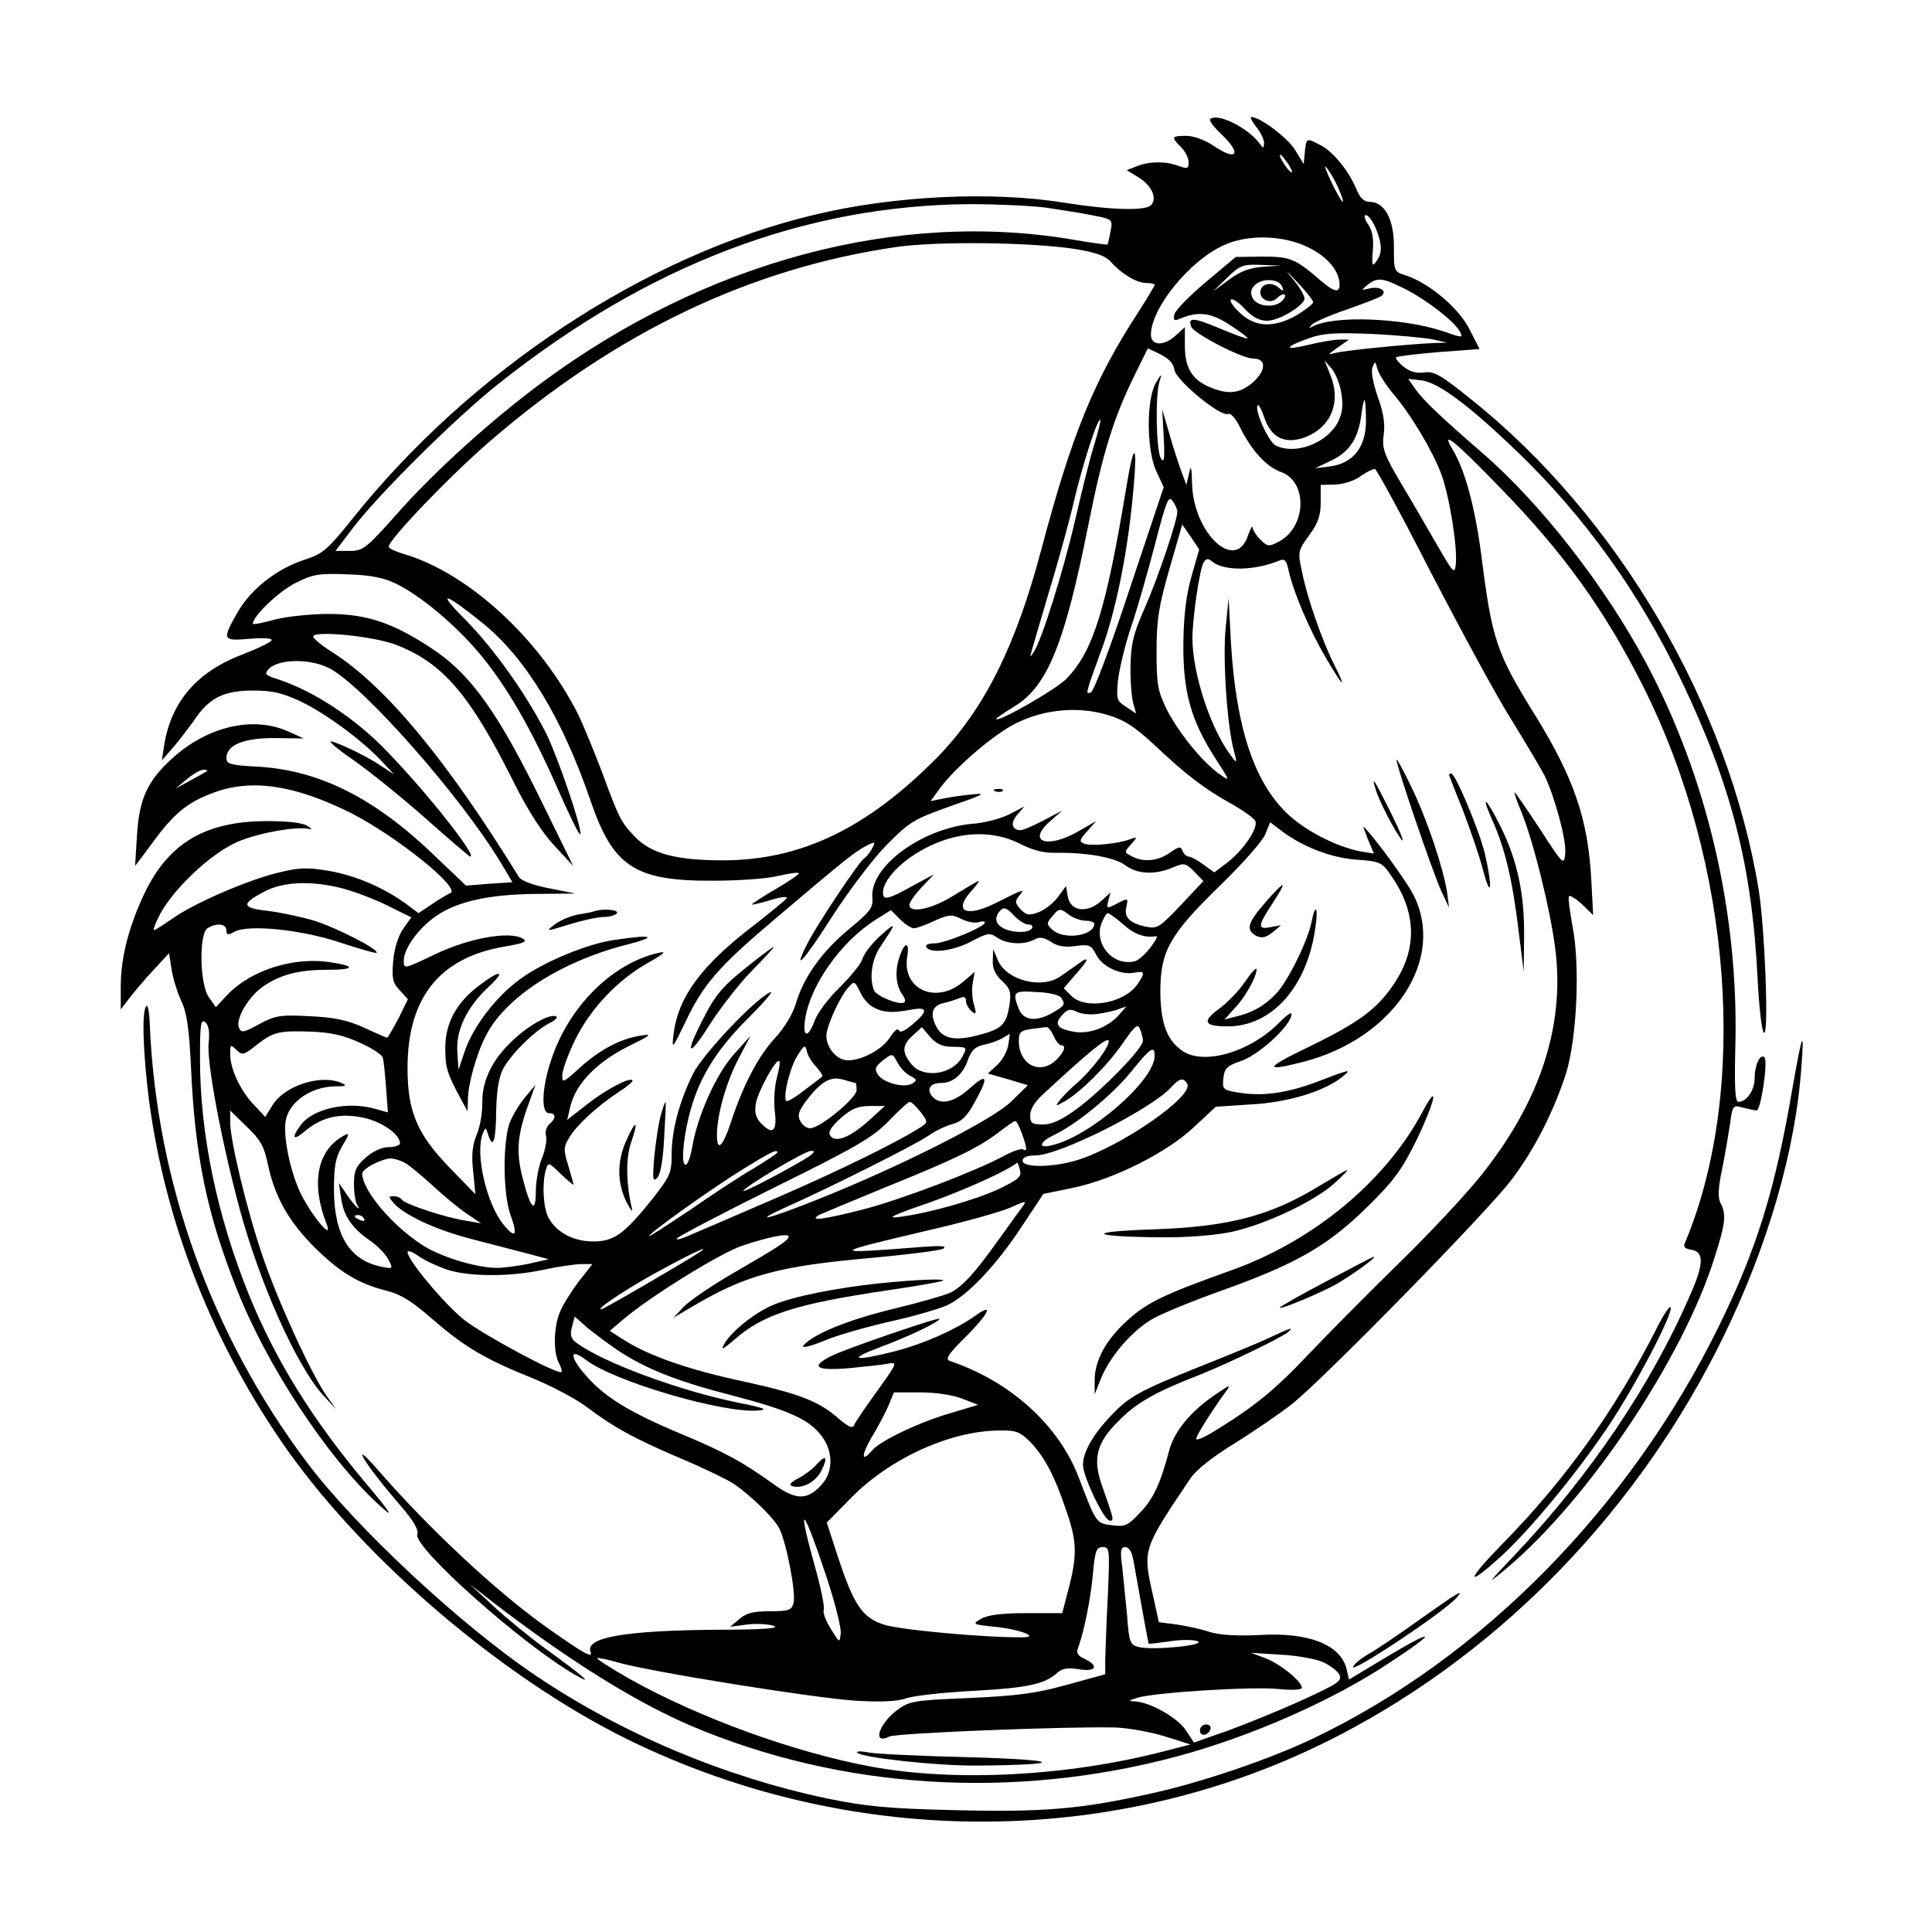 <?xml version="1.0" standalone="no"?>
<!DOCTYPE svg PUBLIC "-//W3C//DTD SVG 20010904//EN"
 "http://www.w3.org/TR/2001/REC-SVG-20010904/DTD/svg10.dtd">
<svg version="1.0" xmlns="http://www.w3.org/2000/svg"
 width="512pt" height="512pt" viewBox="0 0 512 512"
 preserveAspectRatio="xMidYMid meet">
<g transform="translate(0,512) scale(0.1,-0.1)"
fill="#000000" stroke="none">
<path d="M3207 4804 c-3 -4 10 -21 29 -39 57 -54 42 -74 -22 -30 -21 14 -51
25 -70 25 -40 0 -41 -3 -14 -30 11 -11 20 -29 20 -40 0 -17 -3 -18 -26 -10
-33 13 -76 13 -110 0 l-28 -11 31 -19 c35 -21 51 -56 33 -74 -15 -15 -106 -13
-231 7 -192 31 -453 18 -660 -32 -447 -106 -912 -413 -1226 -807 -65 -81 -78
-92 -125 -107 -74 -24 -142 -77 -178 -139 -42 -74 -41 -77 30 -71 33 3 60 2
60 -3 0 -5 -33 -21 -74 -37 -123 -46 -192 -125 -211 -242 l-6 -40 28 32 c15
17 40 50 56 72 40 61 79 81 157 81 52 0 78 -6 129 -30 66 -32 164 -104 216
-161 l30 -32 -30 20 c-38 26 -103 58 -135 68 -14 4 11 -18 55 -48 44 -31 131
-101 193 -156 63 -56 116 -101 118 -101 23 0 -156 220 -253 311 -79 73 -174
132 -257 159 -34 11 -36 14 -23 28 27 26 107 27 158 2 89 -44 350 -340 456
-516 l31 -52 -61 -4 -62 -5 -85 81 c-157 151 -303 224 -463 234 -76 4 -87 7
-87 23 0 35 47 54 130 53 l75 -1 -40 18 c-94 43 -216 14 -310 -72 -65 -60 -86
-106 -92 -203 l-5 -81 45 60 c57 79 94 109 162 134 101 38 215 21 364 -53 122
-62 296 -202 264 -213 -7 -3 -28 -15 -48 -29 l-36 -24 -32 24 c-57 42 -134 76
-205 88 -59 10 -79 9 -136 -5 -78 -19 -213 -77 -271 -116 -22 -15 -46 -31 -54
-35 -8 -5 -1 14 14 43 35 64 125 151 194 185 50 26 168 48 201 39 8 -3 6 1 -5
8 -13 9 -53 13 -110 13 -160 -1 -256 -57 -320 -187 -43 -90 -65 -173 -65 -252
l0 -60 27 35 c15 19 44 53 64 74 l37 40 7 -45 c4 -24 16 -62 26 -83 14 -29 20
-72 25 -170 10 -237 42 -392 121 -591 79 -202 238 -444 374 -570 47 -44 38
-28 -32 55 -142 169 -239 326 -309 498 -85 210 -130 427 -130 626 0 91 2 107
14 97 9 -8 12 -25 9 -54 -6 -51 35 -267 83 -444 54 -198 151 -414 220 -490
l35 -38 -25 35 c-41 58 -132 257 -171 374 -41 120 -85 304 -85 352 l0 31 44
-43 c37 -35 46 -52 56 -100 18 -85 54 -150 124 -220 67 -66 116 -96 192 -115
36 -9 68 -29 119 -74 85 -74 139 -106 263 -156 52 -21 118 -56 146 -77 73 -55
126 -84 250 -137 60 -25 123 -56 140 -67 47 -32 106 -90 121 -118 19 -37 45
-172 38 -198 -5 -19 -12 -22 -63 -22 -44 0 -63 -5 -81 -21 l-24 -20 46 6 c25
3 56 1 70 -4 17 -6 -29 -10 -151 -10 -243 -2 -350 -20 -335 -59 7 -18 -20 -3
-120 68 -134 96 -308 259 -443 414 -23 27 -42 45 -42 41 0 -10 41 -65 103
-137 33 -38 47 -63 43 -74 -13 -33 279 -293 419 -373 52 -30 24 -5 -81 71 -44
32 -106 83 -139 114 l-60 56 60 -47 c199 -153 376 -264 525 -328 397 -169 854
-198 1288 -82 197 53 414 148 568 251 122 80 120 91 -3 18 l-108 -65 -7 30
c-17 63 -101 96 -231 88 -60 -3 -104 0 -131 8 -23 8 -62 16 -88 20 l-47 6 -15
69 c-28 124 -29 122 98 311 15 23 59 58 118 94 51 32 120 79 153 105 85 68
520 512 581 594 61 80 113 184 144 281 29 93 38 289 17 392 -7 40 -12 75 -9
78 3 3 19 -7 35 -22 l29 -28 -5 95 c-9 161 -46 268 -149 435 -103 166 -114
200 -142 421 -17 131 -44 229 -76 282 -34 56 4 25 125 -100 168 -172 278 -325
380 -528 235 -468 280 -1068 111 -1472 -6 -12 -2 -17 16 -20 34 -5 34 -37 -3
-120 -103 -238 -266 -479 -464 -688 -76 -80 -77 -82 -21 -35 216 182 466 555
550 823 29 91 31 114 16 143 -8 14 -7 40 4 92 8 39 17 94 21 120 6 47 8 49 33
42 15 -4 31 -7 37 -8 11 -2 31 130 21 141 -11 11 -26 -20 -26 -55 0 -32 -21
-63 -43 -63 -9 0 -11 40 -8 153 8 350 -75 705 -235 1007 -109 205 -279 424
-436 560 -113 98 -156 139 -178 170 l-18 26 35 -4 c46 -6 126 -66 257 -192
176 -170 321 -372 431 -602 134 -280 188 -492 203 -794 4 -76 11 -139 17 -141
13 -4 2 274 -14 377 -79 489 -374 993 -764 1303 -78 63 -97 74 -123 70 -20 -3
-38 2 -54 15 -14 11 -23 23 -20 25 3 3 54 9 113 14 l108 8 -27 53 c-28 55
-105 121 -168 142 -32 10 -32 11 -32 74 1 73 -24 121 -64 121 -15 0 -26 10
-36 35 -21 49 -61 98 -94 115 -38 20 -38 20 -42 -17 l-3 -33 -23 38 c-20 32
-93 87 -116 87 -4 0 2 -12 13 -26 12 -15 21 -34 21 -43 -1 -15 -2 -15 -13 0
-32 42 -112 81 -130 63z m208 -120 c9 -15 12 -23 6 -20 -11 7 -35 46 -28 46 3
0 12 -12 22 -26z m132 -63 c24 -56 10 -43 -19 17 -15 32 -21 48 -12 37 9 -11
23 -35 31 -54z m-777 -51 c41 -6 98 -15 127 -21 52 -10 52 -11 46 -42 -3 -18
-7 -33 -8 -35 -1 -1 -40 4 -86 12 -466 81 -978 -56 -1413 -378 -130 -96 -282
-233 -378 -341 -87 -98 -95 -105 -131 -105 l-38 0 48 63 c70 91 273 292 383
379 397 316 812 474 1250 477 69 0 159 -4 200 -9z m876 -55 c17 -42 18 -66 1
-88 -10 -15 -12 -11 -9 28 3 30 -1 54 -12 70 -10 14 -12 25 -6 25 6 0 18 -16
26 -35z m-178 -51 c51 -25 82 -63 82 -99 0 -22 -15 -19 -52 13 -66 57 -79 62
-153 62 l-70 -1 -80 -67 c-44 -37 -82 -76 -83 -86 -3 -15 0 -17 14 -11 49 21
83 17 133 -16 28 -18 49 -34 47 -36 -1 -2 -34 10 -72 26 -71 30 -87 31 -77 5
7 -18 134 -84 163 -84 36 0 36 -30 2 -62 -36 -31 -66 -35 -116 -14 -47 20 -66
51 -66 110 l0 49 -23 -21 c-32 -30 -67 -29 -67 1 0 70 103 197 193 237 64 30
159 27 225 -6z m-618 -4 c54 -9 80 -18 94 -34 27 -31 68 -56 94 -56 12 0 22
-2 22 -5 0 -2 -20 -36 -45 -75 -116 -178 -175 -323 -255 -625 -69 -260 -152
-425 -277 -553 -186 -188 -361 -272 -568 -272 -124 0 -189 18 -232 62 -38 40
-42 48 -88 173 -21 55 -49 123 -62 150 -100 200 -290 375 -460 426 -24 7 -43
16 -43 20 0 19 164 190 270 281 334 288 690 458 1079 514 111 15 355 12 471
-6z m496 -47 c-36 -3 -61 -13 -90 -35 l-41 -30 37 36 c34 33 42 36 90 34 l53
-2 -49 -3z m134 -94 c0 -4 -20 -20 -43 -34 -60 -34 -108 -33 -149 4 -18 16
-30 33 -26 37 4 4 21 -7 37 -25 20 -21 38 -31 59 -31 30 0 92 36 99 57 2 6
-10 28 -28 50 -26 31 -24 30 10 -6 23 -24 41 -47 41 -52z m-82 41 c5 -13 3
-13 -11 -1 -20 16 -47 8 -47 -14 0 -20 28 -31 43 -16 17 17 31 13 17 -4 -18
-22 -67 -19 -80 4 -7 15 -6 24 6 36 20 19 65 16 72 -5z m326 -6 c57 -29 131
-86 145 -113 9 -17 7 -17 -44 1 -108 36 -293 43 -348 12 -9 -5 -9 -4 -1 5 6 7
47 25 91 40 43 15 84 31 91 35 21 12 2 28 -27 22 -25 -6 -25 -6 -7 9 27 21 40
19 100 -11z m71 -133 l40 -9 -35 -1 c-81 -4 -237 -20 -260 -26 -23 -6 -23 -6
5 14 l30 21 -25 0 c-14 0 -51 -6 -83 -14 -66 -16 -65 -6 3 18 36 13 69 15 165
11 66 -3 138 -10 160 -14z m-683 -80 c3 -28 122 -126 142 -118 8 3 21 -12 33
-37 30 -60 69 -103 108 -117 72 -26 67 -147 -7 -185 -25 -13 -29 -13 -48 6
-11 11 -20 26 -21 33 0 6 -5 -4 -12 -23 -33 -98 -145 7 -148 140 -1 44 -3 49
-8 25 l-7 -30 -13 35 c-7 19 -22 64 -32 100 l-19 65 4 -74 c3 -58 1 -70 -8
-55 -12 22 -15 167 -3 204 7 21 5 21 -10 -5 -25 -43 -25 -176 1 -233 l20 -43
-90 -269 c-49 -149 -95 -272 -103 -275 -15 -6 -15 -6 27 110 37 99 67 245 82
390 16 154 8 182 -14 50 -55 -332 -89 -440 -159 -513 -26 -28 -187 -120 -187
-107 0 2 22 17 50 34 86 53 132 167 194 479 39 195 67 284 123 398 l35 71 33
-16 c22 -11 35 -24 37 -40z m443 -65 c5 -31 2 -52 -9 -74 -29 -57 -115 -89
-166 -62 -19 10 -57 96 -47 106 3 3 10 -11 17 -31 17 -52 51 -71 99 -57 75 23
107 92 77 167 l-16 40 20 -23 c10 -13 22 -42 25 -66z m135 3 c49 -57 106 -153
129 -214 22 -58 44 -196 39 -240 -3 -28 -6 -24 -48 48 -25 43 -68 118 -97 166
-46 78 -51 93 -46 130 4 29 -1 59 -16 100 -12 35 -18 66 -14 77 7 18 8 17 13
-3 3 -12 21 -41 40 -64z m-70 -74 c0 -70 -34 -113 -95 -121 l-40 -5 40 19 c50
23 73 58 82 117 3 25 7 45 9 45 2 0 4 -25 4 -55z m-720 -63 c-11 -34 -33 -123
-50 -197 -31 -135 -88 -318 -110 -352 -11 -17 -11 -17 -6 2 3 11 23 79 44 150
22 72 52 179 66 238 24 104 65 231 72 224 2 -1 -6 -31 -16 -65z m894 -343 c78
-150 173 -326 213 -389 39 -63 77 -128 86 -145 26 -53 59 -172 55 -207 -3 -32
-5 -31 -67 65 -35 53 -65 97 -67 97 -2 0 6 -24 18 -52 32 -79 77 -260 90 -365
25 -205 -42 -406 -201 -603 -38 -47 -133 -149 -212 -226 -79 -77 -189 -188
-244 -246 -90 -95 -145 -139 -257 -207 -21 -12 -38 -19 -38 -14 0 8 36 66 77
123 17 22 14 22 -28 -7 -64 -44 -106 -95 -120 -145 -24 -91 -43 -131 -78 -167
-32 -34 -40 -38 -74 -33 -42 5 -42 5 -88 126 -53 139 -181 255 -341 309 -14 5
-6 18 44 67 61 62 72 89 21 52 -53 -37 -135 -73 -211 -93 -108 -27 -129 -23
-42 10 76 28 160 68 160 76 0 6 -251 -80 -288 -99 -55 -28 -40 -39 46 -32 42
4 89 9 105 12 26 5 26 3 -29 -73 -31 -43 -59 -84 -61 -91 -4 -8 -17 -2 -41 19
-52 46 -105 66 -256 99 -140 30 -244 66 -311 108 l-39 25 34 29 c71 61 257
176 315 196 67 23 125 35 125 25 0 -10 -31 -30 -142 -94 -59 -34 -119 -75
-135 -91 l-28 -30 61 36 c134 78 223 101 459 122 99 9 186 20 195 25 10 7 -6
8 -50 5 -255 -20 -255 -19 12 44 92 21 188 48 214 59 44 20 46 20 33 2 -8 -10
-36 -50 -63 -87 -62 -87 -94 -122 -126 -139 -14 -7 -83 -27 -154 -44 -120 -29
-212 -67 -237 -97 -6 -8 18 -2 53 12 34 15 113 37 173 51 61 13 129 33 153 43
54 24 133 107 202 213 l55 83 78 16 c110 23 250 94 321 161 l58 54 91 6 c100
5 197 35 244 73 26 21 22 21 -51 -7 -89 -35 -154 -45 -221 -35 -44 7 -46 9
-43 38 3 27 9 33 46 46 44 14 126 87 134 120 4 13 -7 7 -34 -20 -76 -76 -196
-111 -253 -74 -42 28 -59 73 -60 156 0 109 23 151 156 281 60 58 115 120 122
138 l13 32 25 -19 c56 -44 134 -75 202 -80 66 -5 69 -6 96 -46 65 -95 67 -191
6 -282 -45 -68 -92 -103 -230 -170 -114 -55 -117 -65 -11 -38 240 62 378 272
292 442 -18 36 -101 150 -132 181 -3 3 3 -12 11 -33 l16 -38 -37 6 c-65 13
-148 56 -196 103 -86 85 -133 229 -146 452 l-6 116 -8 -80 c-8 -81 4 -260 22
-325 9 -33 8 -34 -6 -15 -55 71 -103 217 -104 312 0 54 19 186 30 203 6 10 12
11 22 2 32 -26 112 -25 180 3 12 5 18 -1 23 -27 12 -56 56 -159 98 -230 46
-79 58 -89 23 -20 -32 64 -71 175 -85 244 -12 56 -12 57 18 99 24 32 31 53 31
88 l0 46 40 1 c22 1 52 11 67 23 16 11 32 19 37 18 5 -2 73 -127 150 -278z
m-674 165 c0 -24 -51 -175 -87 -257 -30 -67 -36 -95 -37 -152 -1 -38 3 -83 7
-98 l8 -28 -27 18 c-25 16 -26 20 -21 72 4 31 19 94 35 141 16 47 44 145 63
218 29 113 36 130 46 115 7 -9 13 -22 13 -29z m38 -170 c-14 -49 -21 -101 -22
-179 -1 -129 20 -204 85 -305 40 -62 40 -62 10 -41 -46 33 -108 110 -139 171
-24 49 -27 66 -27 155 0 84 6 119 34 217 l34 118 23 -33 22 -33 -20 -70z
m-2108 -21 c65 -32 156 -108 220 -184 74 -89 136 -197 207 -357 32 -73 59
-128 61 -123 5 15 -59 203 -90 266 -52 104 -140 227 -215 303 -78 78 -57 74
47 -10 114 -93 210 -251 285 -470 60 -175 117 -213 325 -212 63 0 139 5 169
12 30 7 56 11 58 8 2 -2 -25 -21 -61 -42 -36 -21 -64 -39 -63 -41 2 -1 24 4
50 12 26 8 45 10 42 5 -4 -6 -41 -36 -83 -69 -142 -108 -204 -191 -217 -291
-5 -43 -4 -42 34 37 46 96 88 144 240 272 185 157 205 172 234 188 27 14 28
13 18 -6 -6 -11 -16 -23 -21 -26 -14 -9 -122 -171 -149 -223 -43 -84 -13 -52
65 70 44 68 108 153 144 189 61 62 72 68 170 103 84 29 96 35 60 31 -25 -2
-60 -7 -79 -11 l-35 -7 22 30 c40 57 150 151 208 178 75 36 161 43 237 21 45
-13 72 -30 125 -79 86 -81 133 -117 205 -157 32 -18 61 -39 64 -46 7 -19 -30
-74 -72 -108 l-37 -28 -29 21 c-15 11 -33 21 -39 21 -6 0 -13 7 -16 15 -5 13
-10 12 -34 -5 -31 -22 -71 -26 -101 -9 -20 10 -20 11 -2 31 18 21 18 21 -2 14
-31 -12 -102 -19 -121 -12 -15 6 -14 9 7 33 l24 27 -47 -27 c-82 -47 -137 -29
-77 25 l34 30 -49 -26 c-27 -14 -54 -26 -62 -26 -23 0 -27 21 -7 42 l18 21
-40 -21 c-22 -11 -66 -23 -97 -25 -136 -12 -275 -115 -266 -197 2 -26 -6 -36
-63 -83 -72 -60 -120 -128 -140 -197 -8 -27 -30 -64 -57 -93 -44 -48 -84 -126
-116 -224 -21 -63 -36 -76 -36 -31 0 55 25 141 58 204 l31 59 -45 -50 c-46
-52 -95 -161 -109 -242 -4 -24 -11 -45 -16 -49 -14 -8 -11 53 6 125 24 99 70
176 160 265 44 44 68 73 55 66 -45 -23 -177 -164 -203 -215 -36 -72 -57 -150
-57 -213 0 -50 -4 -59 -50 -118 -76 -95 -103 -114 -158 -114 -52 0 -97 24
-118 62 -14 25 -18 88 -8 126 7 23 7 23 40 -9 19 -18 34 -31 34 -28 0 2 -7 25
-14 50 -13 42 -13 49 3 75 20 33 74 83 132 121 22 14 38 28 35 30 -8 9 -73
-26 -122 -65 l-51 -40 9 38 c15 59 70 115 151 156 65 32 68 35 32 29 -54 -9
-109 -39 -161 -87 -41 -37 -44 -39 -44 -18 0 13 15 55 34 94 40 82 113 160
196 206 41 23 47 30 26 25 -122 -27 -238 -141 -285 -283 -25 -74 -28 -142 -6
-142 19 0 19 -14 1 -29 -8 -7 -12 -21 -9 -31 3 -11 -2 -38 -11 -60 -9 -22 -16
-61 -16 -87 0 -61 -14 -47 -35 35 -18 70 -14 115 16 197 l18 50 -25 -30 c-14
-16 -33 -46 -41 -65 -21 -47 -21 -191 0 -250 20 -55 13 -64 -19 -25 -45 56
-75 187 -55 240 8 19 8 19 15 -3 13 -39 20 -16 21 66 1 50 7 88 18 109 21 39
82 100 122 121 17 8 25 17 18 19 -18 6 -74 -25 -116 -66 -53 -50 -79 -104 -79
-163 1 -26 -6 -65 -15 -86 -11 -26 -14 -54 -9 -97 l6 -60 -69 71 c-86 89 -111
149 -111 264 0 185 84 291 254 321 55 9 65 14 51 22 -36 20 -141 1 -230 -41
-84 -40 -85 -41 -85 -18 0 32 38 85 85 118 56 39 142 58 265 59 l105 1 -70 14
c-42 8 -74 20 -80 30 -191 310 -352 504 -492 594 -29 18 -53 38 -53 43 0 17
161 1 220 -22 124 -48 196 -132 313 -367 35 -70 74 -131 106 -165 l50 -54 -76
155 c-122 251 -194 353 -301 423 -102 67 -171 90 -272 90 -47 0 -111 -7 -142
-15 -32 -9 -58 -14 -58 -11 0 20 69 86 113 108 46 23 61 26 137 23 63 -2 97
-9 130 -25z m-501 -496 c-2 -2 -22 -13 -44 -25 l-40 -22 30 25 c17 14 36 25
44 25 8 0 12 -1 10 -3z m2152 -192 c34 -18 66 -26 97 -25 82 1 156 -12 184
-33 32 -24 79 -26 126 -6 30 13 34 12 57 -11 l24 -25 -60 -64 c-55 -58 -62
-63 -91 -57 -44 9 -60 25 -53 53 5 23 5 24 -24 9 -28 -15 -29 -15 -24 7 l6 22
-25 -23 c-37 -33 -81 -27 -88 11 l-5 29 -22 -30 c-12 -16 -35 -34 -52 -40 -24
-9 -32 -7 -47 9 -14 16 -15 21 -3 35 16 20 14 19 -62 -19 -82 -41 -115 -21
-61 36 15 17 20 26 12 21 -8 -4 -39 -23 -69 -41 -55 -33 -111 -44 -111 -21 0
7 15 28 33 47 l32 34 -57 -31 c-65 -36 -78 -39 -78 -17 0 26 31 64 74 94 94
65 202 78 287 36z m-1791 -120 c30 -8 83 -28 117 -45 l63 -31 -22 -31 c-13
-20 -23 -51 -26 -85 -4 -46 -1 -58 17 -77 l22 -24 -25 -51 c-15 -28 -28 -51
-30 -51 -2 0 -30 12 -62 27 -44 20 -80 27 -144 30 -77 4 -90 2 -133 -21 -42
-23 -48 -24 -54 -9 -9 24 27 84 66 110 46 31 94 43 170 43 72 0 75 10 6 20
-97 15 -210 -21 -272 -86 l-31 -33 -19 27 c-24 35 -26 168 -3 182 23 15 50 12
50 -5 0 -13 4 -14 22 -4 37 20 181 5 283 -30 49 -16 91 -28 93 -26 8 8 -105
66 -165 85 -34 10 -89 22 -123 26 -70 8 -72 18 -10 51 51 27 127 30 210 8z
m1815 -95 c9 0 13 -4 10 -10 -8 -13 -51 -13 -76 0 -22 12 -25 30 -7 48 9 9 17
5 34 -13 13 -14 30 -25 39 -25z m-303 -10 c7 0 32 9 55 20 38 17 46 17 70 5
16 -8 36 -12 46 -9 9 3 17 3 17 -1 0 -11 -105 -55 -133 -55 -16 0 -26 -4 -22
-10 11 -18 71 -10 119 15 43 23 49 24 69 10 25 -17 70 -20 98 -5 14 8 25 6 44
-6 18 -12 38 -15 65 -11 37 5 42 2 55 -23 16 -32 64 -54 100 -48 29 6 31 1 9
-31 -35 -50 -137 -68 -175 -30 l-20 20 30 35 c37 41 40 53 9 30 -13 -9 -34
-24 -47 -33 -49 -35 -142 -12 -166 41 l-13 31 -1 -31 c-1 -21 7 -38 25 -54 22
-21 24 -30 19 -65 -9 -52 -20 -62 -85 -79 -63 -16 -95 -8 -111 28 -15 32 -7
52 23 58 13 3 31 9 41 13 12 5 17 3 17 -8 0 -8 7 -20 15 -27 12 -10 13 -7 6
18 -5 16 -6 42 -3 58 l5 28 -32 -27 c-71 -59 -160 -19 -147 66 8 47 -9 41 -23
-8 -10 -36 -5 -71 12 -93 5 -7 7 -15 4 -18 -10 -10 -75 16 -81 32 -13 33 -5
83 17 115 39 58 42 65 17 44 -36 -30 -59 -58 -66 -80 -4 -11 -30 -43 -59 -72
-30 -29 -59 -68 -66 -88 -18 -48 -33 -45 -25 6 14 89 95 203 184 260 l43 27
24 -24 c13 -13 30 -24 37 -24z m412 35 c11 -8 30 -15 43 -15 13 0 23 -4 23 -8
0 -32 -80 -44 -111 -16 -16 15 -16 17 -1 35 19 23 21 23 46 4z m143 -25 c30
-27 58 -36 87 -31 5 1 -2 -13 -16 -31 -14 -18 -33 -35 -43 -36 -57 -12 -106
47 -86 101 6 15 13 27 17 27 3 0 22 -13 41 -30z m-663 -219 c27 -15 51 -16 99
-7 46 9 48 -3 5 -39 -21 -18 -34 -23 -36 -15 -2 6 -12 -1 -22 -17 -20 -33 -74
-63 -113 -63 -29 0 -57 33 -57 65 0 25 36 104 58 128 16 18 17 17 31 -11 7
-17 23 -35 35 -41z m498 25 c12 -17 10 -21 -21 -39 -44 -26 -79 -22 -91 9 -18
46 -14 49 47 45 32 -1 61 -8 65 -15z m97 -43 c20 3 45 8 56 13 l20 7 -20 -23
c-29 -33 -80 -52 -121 -44 -43 8 -51 20 -29 44 14 16 22 17 38 9 11 -6 36 -9
56 -6z m120 -71 c1 -19 -104 -127 -173 -179 -42 -31 -68 -43 -92 -43 -29 0
-34 3 -34 25 0 15 13 36 33 54 123 114 171 153 175 143 4 -14 -45 -79 -86
-114 -15 -13 -34 -32 -42 -42 -14 -18 -14 -19 9 -6 40 21 117 97 157 156 32
46 39 52 45 37 4 -10 8 -24 8 -31z m-506 -16 c41 -1 41 0 27 -27 -25 -46 -101
-58 -133 -21 -27 32 -27 51 0 76 l26 24 22 -26 c16 -18 32 -26 58 -26z m269
29 c6 -14 15 -25 20 -25 15 0 8 -19 -14 -40 -43 -40 -98 -11 -98 52 0 23 5 27
33 31 17 2 35 5 40 5 4 1 13 -9 19 -23z m-1839 -18 c32 -14 59 -32 61 -39 3
-7 6 -43 9 -79 l5 -67 -32 9 c-76 22 -169 1 -201 -45 -24 -34 -17 -40 15 -12
44 36 92 47 153 34 48 -10 97 -44 97 -68 0 -5 -13 -10 -30 -10 -18 0 -42 -11
-61 -28 -26 -23 -31 -35 -31 -70 0 -23 4 -46 7 -52 16 -26 -6 -6 -25 23 l-22
32 6 -40 c6 -47 30 -81 77 -113 19 -13 40 -35 48 -49 13 -26 13 -26 -18 -20
-84 17 -125 83 -126 202 0 65 4 87 22 118 19 31 20 36 5 28 -72 -39 -89 -127
-46 -236 16 -42 -33 14 -65 74 -31 59 -53 164 -43 205 11 48 68 86 129 87 30
0 34 2 18 9 -55 24 -151 -7 -183 -59 l-19 -31 -31 33 c-35 37 -62 94 -62 134
0 25 1 26 16 11 16 -15 19 -15 53 12 46 36 60 39 147 36 50 -2 86 -10 127 -29z
m1719 -6 c-2 -16 -15 -40 -29 -53 l-25 -23 53 -15 53 -16 -44 -43 c-51 -50
-298 -174 -514 -260 -135 -54 -181 -64 -74 -16 112 50 337 163 368 185 17 12
45 26 64 31 25 7 39 21 59 58 38 68 34 79 -13 37 -42 -38 -79 -46 -100 -21
-15 19 -5 35 24 35 32 0 58 23 71 61 9 25 19 35 41 40 16 3 39 11 49 17 11 6
20 12 21 12 0 0 -1 -13 -4 -29z m-509 -58 c11 -13 19 -24 16 -26 -2 -2 -23
-18 -47 -36 -24 -19 -45 -31 -48 -29 -10 10 9 88 29 120 18 29 21 30 25 13 2
-11 13 -30 25 -42z m897 29 c0 -65 -170 -213 -272 -237 -38 -10 -35 8 5 27 61
29 155 107 204 167 51 64 63 72 63 43z m-648 -53 c19 -10 19 -12 5 -21 -22
-12 -78 3 -91 25 -9 14 -6 21 14 37 25 19 25 19 38 -5 7 -14 22 -30 34 -36z
m-353 -4 c-6 -22 -9 -61 -6 -87 7 -55 -4 -67 -34 -37 -16 16 -20 29 -16 54 5
32 54 121 62 113 3 -2 0 -22 -6 -43z m208 -15 c2 0 3 -8 3 -19 0 -21 -97 -101
-123 -101 -9 0 -21 8 -26 19 -8 14 -5 25 12 49 41 55 67 71 101 61 17 -5 32
-9 33 -9z m879 -2 c20 -32 -177 -168 -293 -203 -63 -19 -143 -20 -143 -1 0 9
12 14 34 14 63 0 308 123 360 181 22 24 32 26 42 9z m-707 -74 c20 -26 20 -28
4 -39 -53 -36 -217 -117 -391 -192 -108 -47 -212 -91 -230 -99 -19 -8 -31 -11
-28 -6 3 5 119 66 258 135 217 107 260 132 303 176 27 28 52 51 56 51 4 0 17
-12 28 -26z m-138 -25 c-49 -44 -89 -59 -101 -38 -6 9 3 23 28 46 29 25 46 32
77 32 l40 0 -44 -40z m407 -32 c14 -40 15 -50 3 -43 -5 3 -28 -5 -52 -18 -74
-40 -273 -116 -375 -142 -103 -26 -141 -31 -114 -14 9 4 87 37 175 73 183 74
244 103 300 145 22 17 42 31 45 31 4 1 11 -14 18 -32z m-648 -51 c0 -3 -28
-21 -62 -42 -35 -20 -111 -70 -170 -111 -60 -40 -108 -71 -108 -69 0 8 164
125 248 177 73 45 92 55 92 45z m85 -10 c-36 -24 -175 -98 -175 -92 0 9 163
106 179 106 12 0 10 -3 -4 -14z m-1065 -22 c14 -10 45 -36 70 -59 25 -23 63
-55 85 -70 l40 -27 -40 7 c-54 8 -163 44 -170 56 -4 5 -13 9 -22 9 -14 0 -14
-2 1 -19 28 -31 107 -68 196 -92 47 -12 114 -30 150 -39 l64 -17 -52 -12 c-29
-6 -68 -11 -85 -11 -54 0 -149 29 -197 60 -82 53 -160 146 -160 190 0 13 51
39 75 40 11 0 32 -7 45 -16z m1623 -15 c5 -17 -4 -25 -56 -50 -66 -30 -181
-63 -263 -74 -38 -5 -20 4 76 37 96 34 211 86 236 107 1 0 4 -8 7 -20z m-1738
-129 c3 -6 -1 -7 -9 -4 -18 7 -21 14 -7 14 6 0 13 -4 16 -10z m218 -134 c59
-20 170 -20 257 -1 36 8 80 14 97 15 l33 0 -37 -47 c-20 -27 -42 -62 -49 -80
-17 -39 -18 -107 -3 -135 6 -11 9 -21 7 -24 -9 -8 -207 98 -259 139 -52 42
-149 158 -149 179 0 5 12 1 28 -10 15 -11 49 -27 75 -36z m667 43 c-48 -31
-251 -149 -257 -149 -16 0 82 64 169 110 85 46 125 63 88 39z m-215 -256 c75
-50 157 -83 305 -121 146 -38 200 -62 233 -102 35 -41 37 -98 5 -134 -38 -42
-67 -42 -124 -2 -86 62 -132 87 -249 136 -134 56 -200 96 -249 151 -47 52 -49
80 -3 45 74 -57 364 -142 456 -134 28 2 17 7 -54 21 -156 32 -359 107 -428
159 -14 10 -17 21 -11 42 l7 27 26 -23 c14 -13 53 -42 86 -65z m916 -130 l41
-16 -73 -22 c-81 -23 -188 -74 -208 -99 -29 -34 -29 -13 -1 35 17 28 37 66 45
85 l14 34 70 0 c42 0 87 -7 112 -17z m179 -114 c37 -38 65 -90 96 -183 28 -81
29 -117 6 -206 l-17 -65 -95 0 c-66 0 -103 -5 -120 -15 -24 -14 -23 -15 35
-21 65 -6 123 -28 75 -28 -102 -1 -329 20 -369 34 -57 19 -79 53 -122 184
l-28 86 67 68 c101 102 260 175 389 176 45 1 56 -3 83 -30z m-539 -360 c22
-67 39 -134 37 -148 -3 -26 -3 -25 -26 12 -13 21 -22 43 -19 51 3 7 -8 60 -24
117 -49 176 -31 158 32 -32z m745 -46 c-4 -71 -6 -146 -7 -169 l0 -41 -102
-28 c-82 -23 -132 -29 -259 -35 -149 -6 -158 -8 -192 -33 -49 -38 -64 -92 -19
-69 17 9 462 27 598 24 32 -1 91 -11 130 -23 l70 -22 -70 -18 c-254 -66 -551
-82 -775 -41 -205 38 -456 129 -642 233 -49 28 -88 53 -86 55 2 1 26 -3 53
-11 84 -25 524 -95 631 -102 69 -4 112 -2 135 6 19 7 99 16 179 20 144 8 189
18 222 48 13 12 28 14 59 9 45 -7 52 10 11 29 -14 6 -20 15 -16 25 16 42 34
130 40 196 6 64 9 74 26 74 19 0 19 -6 14 -127z m68 90 c11 -62 39 -218 40
-219 1 -1 25 2 54 6 29 5 63 5 75 1 28 -11 -117 -25 -155 -16 -23 6 -26 12
-31 83 -4 42 -10 101 -13 130 -6 43 -4 52 8 52 10 0 18 -13 22 -37z m500 -267
c19 -8 39 -23 45 -33 9 -17 -1 -24 -97 -68 -59 -27 -148 -63 -197 -81 l-91
-32 -21 32 c-22 34 -95 75 -135 77 -19 1 -18 2 7 10 47 14 304 30 373 23 36
-4 62 -2 62 3 0 17 -55 62 -95 78 l-40 15 78 -5 c42 -2 92 -11 111 -19z"/>
<path d="M3701 3107 c-2 -13 96 -299 118 -347 l21 -45 -5 40 c-10 64 -53 194
-95 280 -21 44 -39 76 -39 72z"/>
<path d="M3840 3067 c0 -1 16 -43 36 -92 19 -50 44 -121 54 -160 22 -83 26
-48 5 43 -15 62 -78 212 -89 212 -3 0 -6 -1 -6 -3z"/>
<path d="M3645 3030 c10 -34 50 -110 69 -135 9 -11 -2 18 -25 65 -47 94 -55
107 -44 70z"/>
<path d="M3955 2946 c34 -76 53 -158 69 -289 l14 -112 1 95 c1 112 -18 199
-61 287 -39 79 -56 93 -23 19z"/>
<path d="M3353 2728 c-47 -54 -52 -72 -24 -88 15 -7 25 -5 43 9 l23 19 -28 -5
c-35 -7 -34 3 4 61 17 26 30 48 28 50 -2 2 -23 -19 -46 -46z"/>
<path d="M3476 2678 c-9 -49 -63 -159 -94 -191 -30 -32 -63 -51 -107 -61 l-30
-8 26 29 c29 30 59 84 59 104 0 7 -13 -7 -30 -32 -16 -24 -48 -57 -70 -73 -46
-34 -39 -46 25 -46 117 1 210 106 231 263 8 53 0 65 -10 15z"/>
<path d="M3770 2174 c-97 -183 -287 -341 -503 -419 -179 -64 -227 -86 -279
-134 -57 -51 -88 -108 -87 -161 l0 -35 18 45 c24 57 81 123 134 154 23 14 111
50 196 80 191 69 273 117 378 221 69 68 90 98 129 178 47 98 59 155 14 71z"/>
<path d="M3501 1980 c-133 -82 -242 -111 -446 -118 -179 -6 -169 -19 17 -21
70 -1 146 5 190 14 89 19 219 80 273 128 22 20 38 36 35 36 -3 0 -34 -18 -69
-39z"/>
<path d="M3518 1726 c-65 -34 -121 -66 -125 -70 -12 -12 97 33 147 60 40 23
113 75 100 73 -3 0 -58 -29 -122 -63z"/>
<path d="M2330 1719 c-114 -12 -230 -35 -283 -58 -49 -21 -112 -72 -129 -105
-8 -15 -2 -12 26 12 78 69 162 96 411 133 77 11 142 23 144 25 6 6 -71 3 -169
-7z"/>
<path d="M3360 1573 c-30 -14 -111 -47 -179 -74 -164 -66 -189 -80 -237 -131
-47 -49 -74 -96 -74 -130 0 -31 56 -148 71 -148 12 0 11 3 -20 91 -26 73 -16
115 44 174 46 47 97 76 210 120 79 31 225 102 240 116 13 13 7 11 -55 -18z"/>
<path d="M2638 3023 c7 -3 16 -2 19 1 4 3 -2 6 -13 5 -11 0 -14 -3 -6 -6z"/>
<path d="M1575 2705 c-5 -2 -26 -6 -45 -9 -19 -4 -46 -15 -60 -26 -25 -19 -24
-19 38 0 35 11 77 20 92 20 16 0 32 5 35 10 6 9 -37 13 -60 5z"/>
<path d="M1628 2629 c-72 -10 -189 -59 -250 -104 -63 -46 -122 -123 -145 -187
l-18 -53 -3 47 c-4 58 25 118 81 171 50 46 34 49 -25 4 -59 -45 -88 -99 -88
-164 0 -52 5 -68 40 -133 l19 -35 1 30 c0 42 23 123 48 171 51 100 195 194
367 239 91 23 79 30 -27 14z"/>
<path d="M1990 2566 c-75 -59 -94 -81 -129 -151 -48 -93 -36 -99 20 -10 28 44
78 108 112 143 34 34 59 62 57 62 -3 0 -30 -20 -60 -44z"/>
<path d="M1751 2164 c-6 -22 -13 -70 -17 -109 -5 -59 -4 -68 7 -57 9 8 16 46
19 105 3 51 5 94 4 96 -2 1 -7 -14 -13 -35z"/>
<path d="M1660 2098 c-25 -55 -25 -112 0 -163 12 -23 18 -30 14 -15 -15 65
-16 131 -1 174 20 58 12 60 -13 4z"/>
<path d="M2164 1239 c-10 -12 -32 -28 -49 -37 -18 -9 -25 -17 -17 -20 26 -9
62 9 78 39 19 38 14 46 -12 18z"/>
<path d="M2272 475 c13 -13 211 -35 318 -34 235 2 226 15 -15 22 -132 3 -256
9 -275 13 -19 4 -32 3 -28 -1z"/>
<path d="M3180 534 c0 -17 22 -14 28 4 2 7 -3 12 -12 12 -9 0 -16 -7 -16 -16z"/>
<path d="M388 2454 c-13 -12 -9 -124 7 -251 44 -329 171 -649 368 -928 211
-296 572 -603 901 -765 600 -294 1307 -290 1886 12 432 224 793 598 1016 1053
119 243 193 498 208 720 8 103 2 89 -24 -60 -46 -269 -94 -424 -195 -630 -236
-480 -628 -879 -1075 -1092 -112 -54 -300 -118 -430 -146 -187 -42 -290 -50
-523 -44 -176 4 -233 10 -336 31 -273 58 -539 170 -766 322 -200 133 -482 396
-612 569 -253 337 -398 742 -416 1158 -1 33 -5 55 -9 51z"/>
<path d="M4391 1601 c-110 -217 -242 -402 -410 -573 -94 -96 -98 -118 -8 -37
76 68 203 221 287 346 73 108 178 309 167 319 -3 3 -19 -21 -36 -55z"/>
<path d="M3765 830 c-54 -39 -115 -80 -136 -92 -21 -12 -40 -27 -43 -35 -9
-21 246 148 275 184 20 23 4 14 -96 -57z"/>
</g>
</svg>